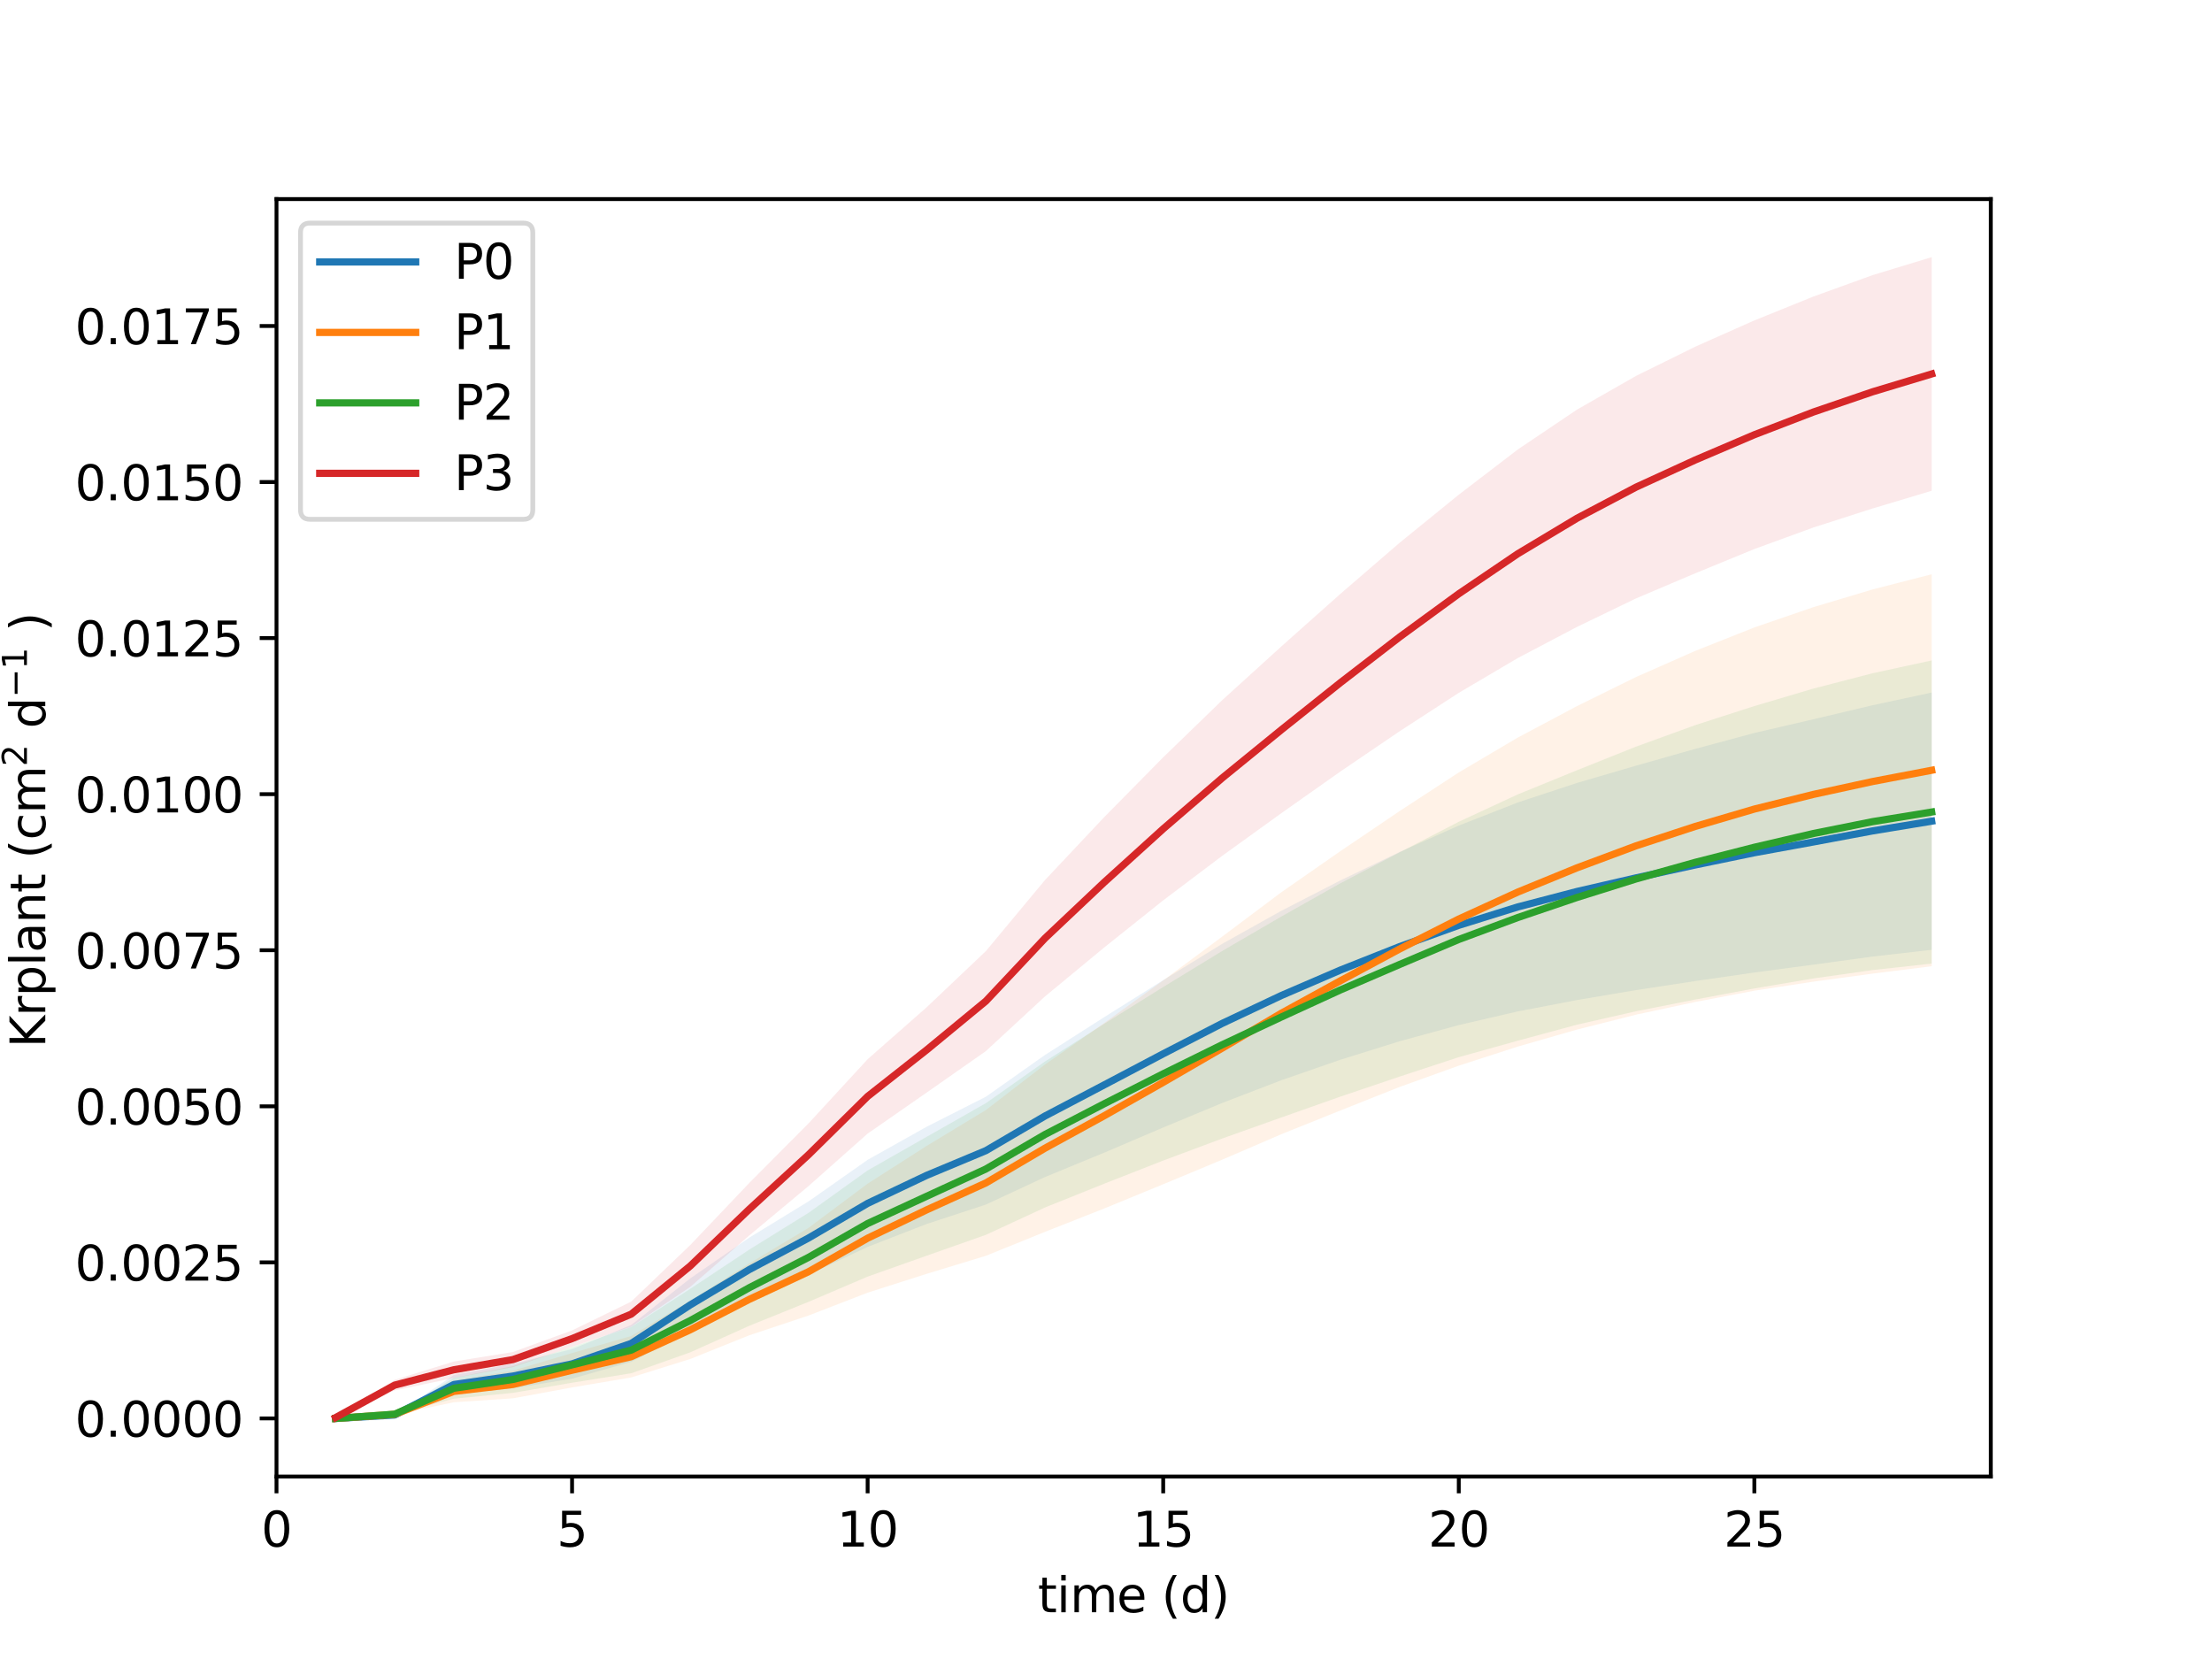 <?xml version="1.0" encoding="utf-8" standalone="no"?>
<!DOCTYPE svg PUBLIC "-//W3C//DTD SVG 1.1//EN"
  "http://www.w3.org/Graphics/SVG/1.1/DTD/svg11.dtd">
<svg xmlns:xlink="http://www.w3.org/1999/xlink" width="460.8pt" height="345.6pt" viewBox="0 0 460.8 345.6" xmlns="http://www.w3.org/2000/svg" version="1.1">
 <defs>
  <style type="text/css">*{stroke-linejoin: round; stroke-linecap: butt}</style>
 </defs>
 <g id="figure_1">
  <g id="patch_1">
   <path d="M 0 345.6 
L 460.8 345.6 
L 460.8 0 
L 0 0 
z
" style="fill: #ffffff"/>
  </g>
  <g id="axes_1">
   <g id="patch_2">
    <path d="M 57.6 307.584 
L 414.72 307.584 
L 414.72 41.472 
L 57.6 41.472 
z
" style="fill: #ffffff"/>
   </g>
   <g id="PolyCollection_1">
    <path d="M 69.914 295.488 
L 69.914 295.488 
L 82.229 294.796 
L 94.543 290.407 
L 106.858 289.222 
L 119.172 287.202 
L 131.487 283.703 
L 143.801 277.35 
L 156.116 271.121 
L 168.43 265.534 
L 180.745 259.754 
L 193.059 254.971 
L 205.374 250.933 
L 217.688 245.202 
L 230.003 240.13 
L 242.317 234.876 
L 254.632 229.759 
L 266.946 225.025 
L 279.261 220.751 
L 291.575 216.911 
L 303.89 213.541 
L 316.204 210.689 
L 328.519 208.326 
L 340.833 206.253 
L 353.148 204.372 
L 365.462 202.592 
L 377.777 200.955 
L 390.091 199.272 
L 402.406 197.862 
L 402.406 144.27 
L 402.406 144.27 
L 390.091 146.913 
L 377.777 149.832 
L 365.462 152.691 
L 353.148 156.003 
L 340.833 159.496 
L 328.519 163.097 
L 316.204 167.163 
L 303.89 171.98 
L 291.575 177.478 
L 279.261 183.388 
L 266.946 189.723 
L 254.632 196.605 
L 242.317 204.177 
L 230.003 211.904 
L 217.688 219.77 
L 205.374 228.467 
L 193.059 234.711 
L 180.745 241.613 
L 168.43 250.272 
L 156.116 257.803 
L 143.801 266.309 
L 131.487 276.025 
L 119.172 281.038 
L 106.858 284.095 
L 94.543 286.438 
L 82.229 294.75 
L 69.914 295.488 
z
" clip-path="url(#p35bf1be604)" style="fill: #1f77b4; fill-opacity: 0.1"/>
   </g>
   <g id="PolyCollection_2">
    <path d="M 69.914 295.488 
L 69.914 295.488 
L 82.229 294.698 
L 94.543 292.116 
L 106.858 291.298 
L 119.172 289.026 
L 131.487 286.947 
L 143.801 283.098 
L 156.116 278.153 
L 168.43 274.052 
L 180.745 269.287 
L 193.059 265.353 
L 205.374 261.61 
L 217.688 256.62 
L 230.003 251.76 
L 242.317 246.7 
L 254.632 241.573 
L 266.946 236.269 
L 279.261 231.32 
L 291.575 226.427 
L 303.89 221.999 
L 316.204 218.015 
L 328.519 214.48 
L 340.833 211.37 
L 353.148 208.728 
L 365.462 206.381 
L 377.777 204.494 
L 390.091 202.825 
L 402.406 201.289 
L 402.406 119.628 
L 402.406 119.628 
L 390.091 122.788 
L 377.777 126.477 
L 365.462 130.707 
L 353.148 135.594 
L 340.833 141.026 
L 328.519 147.091 
L 316.204 153.64 
L 303.89 160.912 
L 291.575 168.954 
L 279.261 177.285 
L 266.946 185.857 
L 254.632 195.092 
L 242.317 204.245 
L 230.003 213.133 
L 217.688 221.761 
L 205.374 231.248 
L 193.059 238.704 
L 180.745 246.582 
L 168.43 255.787 
L 156.116 263.178 
L 143.801 270.932 
L 131.487 278.317 
L 119.172 281.87 
L 106.858 285.525 
L 94.543 287.598 
L 82.229 294.558 
L 69.914 295.488 
z
" clip-path="url(#p35bf1be604)" style="fill: #ff7f0e; fill-opacity: 0.1"/>
   </g>
   <g id="PolyCollection_3">
    <path d="M 69.914 295.487 
L 69.914 295.487 
L 82.229 294.646 
L 94.543 291.372 
L 106.858 290.159 
L 119.172 288.046 
L 131.487 286.08 
L 143.801 281.715 
L 156.116 276.177 
L 168.43 271.2 
L 180.745 265.941 
L 193.059 261.58 
L 205.374 257.239 
L 217.688 251.545 
L 230.003 246.594 
L 242.317 241.768 
L 254.632 237.166 
L 266.946 232.784 
L 279.261 228.432 
L 291.575 224.273 
L 303.89 220.227 
L 316.204 216.791 
L 328.519 213.46 
L 340.833 210.66 
L 353.148 208.227 
L 365.462 205.916 
L 377.777 203.825 
L 390.091 202.083 
L 402.406 200.736 
L 402.406 137.58 
L 402.406 137.58 
L 390.091 140.25 
L 377.777 143.438 
L 365.462 147.084 
L 353.148 151.057 
L 340.833 155.531 
L 328.519 160.453 
L 316.204 165.478 
L 303.89 171.189 
L 291.575 177.554 
L 279.261 183.986 
L 266.946 190.923 
L 254.632 198.093 
L 242.317 205.616 
L 230.003 213.297 
L 217.688 221.127 
L 205.374 229.813 
L 193.059 236.81 
L 180.745 243.824 
L 168.43 252.657 
L 156.116 260.299 
L 143.801 268.477 
L 131.487 276.434 
L 119.172 280.607 
L 106.858 284.584 
L 94.543 287.029 
L 82.229 294.537 
L 69.914 295.487 
z
" clip-path="url(#p35bf1be604)" style="fill: #2ca02c; fill-opacity: 0.1"/>
   </g>
   <g id="PolyCollection_4">
    <path d="M 69.914 295.303 
L 69.914 295.305 
L 82.229 289.649 
L 94.543 287.055 
L 106.858 284.797 
L 119.172 280.561 
L 131.487 276.381 
L 143.801 268.076 
L 156.116 257.347 
L 168.43 247.08 
L 180.745 236.149 
L 193.059 227.589 
L 205.374 218.963 
L 217.688 207.578 
L 230.003 197.399 
L 242.317 187.562 
L 254.632 178.265 
L 266.946 169.386 
L 279.261 160.696 
L 291.575 152.328 
L 303.89 144.333 
L 316.204 137.071 
L 328.519 130.594 
L 340.833 124.648 
L 353.148 119.429 
L 365.462 114.375 
L 377.777 109.882 
L 390.091 105.926 
L 402.406 102.236 
L 402.406 53.568 
L 402.406 53.568 
L 390.091 57.314 
L 377.777 61.773 
L 365.462 66.751 
L 353.148 72.225 
L 340.833 78.301 
L 328.519 85.331 
L 316.204 93.621 
L 303.89 103.055 
L 291.575 113.06 
L 279.261 123.684 
L 266.946 134.651 
L 254.632 145.836 
L 242.317 157.766 
L 230.003 170.248 
L 217.688 183.334 
L 205.374 198.135 
L 193.059 209.817 
L 180.745 220.652 
L 168.43 234.025 
L 156.116 246.403 
L 143.801 259.357 
L 131.487 271.155 
L 119.172 277.155 
L 106.858 281.649 
L 94.543 283.636 
L 82.229 287.438 
L 69.914 295.303 
z
" clip-path="url(#p35bf1be604)" style="fill: #d62728; fill-opacity: 0.1"/>
   </g>
   <g id="matplotlib.axis_1">
    <g id="xtick_1">
     <g id="line2d_1">
      <defs>
       <path id="mae6758db24" d="M 0 0 
L 0 3.5 
" style="stroke: #000000; stroke-width: 0.8"/>
      </defs>
      <g>
       <use xlink:href="#mae6758db24" x="57.6" y="307.584" style="stroke: #000000; stroke-width: 0.8"/>
      </g>
     </g>
     <g id="text_1">
      <!-- 0 -->
      <g transform="translate(54.419 322.182)scale(0.1 -0.1)">
       <defs>
        <path id="DejaVuSans-30" d="M 2034 4250 
Q 1547 4250 1301 3770 
Q 1056 3291 1056 2328 
Q 1056 1369 1301 889 
Q 1547 409 2034 409 
Q 2525 409 2770 889 
Q 3016 1369 3016 2328 
Q 3016 3291 2770 3770 
Q 2525 4250 2034 4250 
z
M 2034 4750 
Q 2819 4750 3233 4129 
Q 3647 3509 3647 2328 
Q 3647 1150 3233 529 
Q 2819 -91 2034 -91 
Q 1250 -91 836 529 
Q 422 1150 422 2328 
Q 422 3509 836 4129 
Q 1250 4750 2034 4750 
z
" transform="scale(0.016)"/>
       </defs>
       <use xlink:href="#DejaVuSans-30"/>
      </g>
     </g>
    </g>
    <g id="xtick_2">
     <g id="line2d_2">
      <g>
       <use xlink:href="#mae6758db24" x="119.172" y="307.584" style="stroke: #000000; stroke-width: 0.8"/>
      </g>
     </g>
     <g id="text_2">
      <!-- 5 -->
      <g transform="translate(115.991 322.182)scale(0.1 -0.1)">
       <defs>
        <path id="DejaVuSans-35" d="M 691 4666 
L 3169 4666 
L 3169 4134 
L 1269 4134 
L 1269 2991 
Q 1406 3038 1543 3061 
Q 1681 3084 1819 3084 
Q 2600 3084 3056 2656 
Q 3513 2228 3513 1497 
Q 3513 744 3044 326 
Q 2575 -91 1722 -91 
Q 1428 -91 1123 -41 
Q 819 9 494 109 
L 494 744 
Q 775 591 1075 516 
Q 1375 441 1709 441 
Q 2250 441 2565 725 
Q 2881 1009 2881 1497 
Q 2881 1984 2565 2268 
Q 2250 2553 1709 2553 
Q 1456 2553 1204 2497 
Q 953 2441 691 2322 
L 691 4666 
z
" transform="scale(0.016)"/>
       </defs>
       <use xlink:href="#DejaVuSans-35"/>
      </g>
     </g>
    </g>
    <g id="xtick_3">
     <g id="line2d_3">
      <g>
       <use xlink:href="#mae6758db24" x="180.745" y="307.584" style="stroke: #000000; stroke-width: 0.8"/>
      </g>
     </g>
     <g id="text_3">
      <!-- 10 -->
      <g transform="translate(174.382 322.182)scale(0.1 -0.1)">
       <defs>
        <path id="DejaVuSans-31" d="M 794 531 
L 1825 531 
L 1825 4091 
L 703 3866 
L 703 4441 
L 1819 4666 
L 2450 4666 
L 2450 531 
L 3481 531 
L 3481 0 
L 794 0 
L 794 531 
z
" transform="scale(0.016)"/>
       </defs>
       <use xlink:href="#DejaVuSans-31"/>
       <use xlink:href="#DejaVuSans-30" x="63.623"/>
      </g>
     </g>
    </g>
    <g id="xtick_4">
     <g id="line2d_4">
      <g>
       <use xlink:href="#mae6758db24" x="242.317" y="307.584" style="stroke: #000000; stroke-width: 0.8"/>
      </g>
     </g>
     <g id="text_4">
      <!-- 15 -->
      <g transform="translate(235.955 322.182)scale(0.1 -0.1)">
       <use xlink:href="#DejaVuSans-31"/>
       <use xlink:href="#DejaVuSans-35" x="63.623"/>
      </g>
     </g>
    </g>
    <g id="xtick_5">
     <g id="line2d_5">
      <g>
       <use xlink:href="#mae6758db24" x="303.89" y="307.584" style="stroke: #000000; stroke-width: 0.8"/>
      </g>
     </g>
     <g id="text_5">
      <!-- 20 -->
      <g transform="translate(297.527 322.182)scale(0.1 -0.1)">
       <defs>
        <path id="DejaVuSans-32" d="M 1228 531 
L 3431 531 
L 3431 0 
L 469 0 
L 469 531 
Q 828 903 1448 1529 
Q 2069 2156 2228 2338 
Q 2531 2678 2651 2914 
Q 2772 3150 2772 3378 
Q 2772 3750 2511 3984 
Q 2250 4219 1831 4219 
Q 1534 4219 1204 4116 
Q 875 4013 500 3803 
L 500 4441 
Q 881 4594 1212 4672 
Q 1544 4750 1819 4750 
Q 2544 4750 2975 4387 
Q 3406 4025 3406 3419 
Q 3406 3131 3298 2873 
Q 3191 2616 2906 2266 
Q 2828 2175 2409 1742 
Q 1991 1309 1228 531 
z
" transform="scale(0.016)"/>
       </defs>
       <use xlink:href="#DejaVuSans-32"/>
       <use xlink:href="#DejaVuSans-30" x="63.623"/>
      </g>
     </g>
    </g>
    <g id="xtick_6">
     <g id="line2d_6">
      <g>
       <use xlink:href="#mae6758db24" x="365.462" y="307.584" style="stroke: #000000; stroke-width: 0.8"/>
      </g>
     </g>
     <g id="text_6">
      <!-- 25 -->
      <g transform="translate(359.1 322.182)scale(0.1 -0.1)">
       <use xlink:href="#DejaVuSans-32"/>
       <use xlink:href="#DejaVuSans-35" x="63.623"/>
      </g>
     </g>
    </g>
    <g id="text_7">
     <!-- time (d) -->
     <g transform="translate(216.199 335.861)scale(0.1 -0.1)">
      <defs>
       <path id="DejaVuSans-74" d="M 1172 4494 
L 1172 3500 
L 2356 3500 
L 2356 3053 
L 1172 3053 
L 1172 1153 
Q 1172 725 1289 603 
Q 1406 481 1766 481 
L 2356 481 
L 2356 0 
L 1766 0 
Q 1100 0 847 248 
Q 594 497 594 1153 
L 594 3053 
L 172 3053 
L 172 3500 
L 594 3500 
L 594 4494 
L 1172 4494 
z
" transform="scale(0.016)"/>
       <path id="DejaVuSans-69" d="M 603 3500 
L 1178 3500 
L 1178 0 
L 603 0 
L 603 3500 
z
M 603 4863 
L 1178 4863 
L 1178 4134 
L 603 4134 
L 603 4863 
z
" transform="scale(0.016)"/>
       <path id="DejaVuSans-6d" d="M 3328 2828 
Q 3544 3216 3844 3400 
Q 4144 3584 4550 3584 
Q 5097 3584 5394 3201 
Q 5691 2819 5691 2113 
L 5691 0 
L 5113 0 
L 5113 2094 
Q 5113 2597 4934 2840 
Q 4756 3084 4391 3084 
Q 3944 3084 3684 2787 
Q 3425 2491 3425 1978 
L 3425 0 
L 2847 0 
L 2847 2094 
Q 2847 2600 2669 2842 
Q 2491 3084 2119 3084 
Q 1678 3084 1418 2786 
Q 1159 2488 1159 1978 
L 1159 0 
L 581 0 
L 581 3500 
L 1159 3500 
L 1159 2956 
Q 1356 3278 1631 3431 
Q 1906 3584 2284 3584 
Q 2666 3584 2933 3390 
Q 3200 3197 3328 2828 
z
" transform="scale(0.016)"/>
       <path id="DejaVuSans-65" d="M 3597 1894 
L 3597 1613 
L 953 1613 
Q 991 1019 1311 708 
Q 1631 397 2203 397 
Q 2534 397 2845 478 
Q 3156 559 3463 722 
L 3463 178 
Q 3153 47 2828 -22 
Q 2503 -91 2169 -91 
Q 1331 -91 842 396 
Q 353 884 353 1716 
Q 353 2575 817 3079 
Q 1281 3584 2069 3584 
Q 2775 3584 3186 3129 
Q 3597 2675 3597 1894 
z
M 3022 2063 
Q 3016 2534 2758 2815 
Q 2500 3097 2075 3097 
Q 1594 3097 1305 2825 
Q 1016 2553 972 2059 
L 3022 2063 
z
" transform="scale(0.016)"/>
       <path id="DejaVuSans-20" transform="scale(0.016)"/>
       <path id="DejaVuSans-28" d="M 1984 4856 
Q 1566 4138 1362 3434 
Q 1159 2731 1159 2009 
Q 1159 1288 1364 580 
Q 1569 -128 1984 -844 
L 1484 -844 
Q 1016 -109 783 600 
Q 550 1309 550 2009 
Q 550 2706 781 3412 
Q 1013 4119 1484 4856 
L 1984 4856 
z
" transform="scale(0.016)"/>
       <path id="DejaVuSans-64" d="M 2906 2969 
L 2906 4863 
L 3481 4863 
L 3481 0 
L 2906 0 
L 2906 525 
Q 2725 213 2448 61 
Q 2172 -91 1784 -91 
Q 1150 -91 751 415 
Q 353 922 353 1747 
Q 353 2572 751 3078 
Q 1150 3584 1784 3584 
Q 2172 3584 2448 3432 
Q 2725 3281 2906 2969 
z
M 947 1747 
Q 947 1113 1208 752 
Q 1469 391 1925 391 
Q 2381 391 2643 752 
Q 2906 1113 2906 1747 
Q 2906 2381 2643 2742 
Q 2381 3103 1925 3103 
Q 1469 3103 1208 2742 
Q 947 2381 947 1747 
z
" transform="scale(0.016)"/>
       <path id="DejaVuSans-29" d="M 513 4856 
L 1013 4856 
Q 1481 4119 1714 3412 
Q 1947 2706 1947 2009 
Q 1947 1309 1714 600 
Q 1481 -109 1013 -844 
L 513 -844 
Q 928 -128 1133 580 
Q 1338 1288 1338 2009 
Q 1338 2731 1133 3434 
Q 928 4138 513 4856 
z
" transform="scale(0.016)"/>
      </defs>
      <use xlink:href="#DejaVuSans-74"/>
      <use xlink:href="#DejaVuSans-69" x="39.209"/>
      <use xlink:href="#DejaVuSans-6d" x="66.992"/>
      <use xlink:href="#DejaVuSans-65" x="164.404"/>
      <use xlink:href="#DejaVuSans-20" x="225.928"/>
      <use xlink:href="#DejaVuSans-28" x="257.715"/>
      <use xlink:href="#DejaVuSans-64" x="296.729"/>
      <use xlink:href="#DejaVuSans-29" x="360.205"/>
     </g>
    </g>
   </g>
   <g id="matplotlib.axis_2">
    <g id="ytick_1">
     <g id="line2d_7">
      <defs>
       <path id="m75019d437c" d="M 0 0 
L -3.5 0 
" style="stroke: #000000; stroke-width: 0.8"/>
      </defs>
      <g>
       <use xlink:href="#m75019d437c" x="57.6" y="295.488" style="stroke: #000000; stroke-width: 0.8"/>
      </g>
     </g>
     <g id="text_8">
      <!-- 0.0000 -->
      <g transform="translate(15.609 299.287)scale(0.1 -0.1)">
       <defs>
        <path id="DejaVuSans-2e" d="M 684 794 
L 1344 794 
L 1344 0 
L 684 0 
L 684 794 
z
" transform="scale(0.016)"/>
       </defs>
       <use xlink:href="#DejaVuSans-30"/>
       <use xlink:href="#DejaVuSans-2e" x="63.623"/>
       <use xlink:href="#DejaVuSans-30" x="95.41"/>
       <use xlink:href="#DejaVuSans-30" x="159.033"/>
       <use xlink:href="#DejaVuSans-30" x="222.656"/>
       <use xlink:href="#DejaVuSans-30" x="286.279"/>
      </g>
     </g>
    </g>
    <g id="ytick_2">
     <g id="line2d_8">
      <g>
       <use xlink:href="#m75019d437c" x="57.6" y="262.976" style="stroke: #000000; stroke-width: 0.8"/>
      </g>
     </g>
     <g id="text_9">
      <!-- 0.0025 -->
      <g transform="translate(15.609 266.775)scale(0.1 -0.1)">
       <use xlink:href="#DejaVuSans-30"/>
       <use xlink:href="#DejaVuSans-2e" x="63.623"/>
       <use xlink:href="#DejaVuSans-30" x="95.41"/>
       <use xlink:href="#DejaVuSans-30" x="159.033"/>
       <use xlink:href="#DejaVuSans-32" x="222.656"/>
       <use xlink:href="#DejaVuSans-35" x="286.279"/>
      </g>
     </g>
    </g>
    <g id="ytick_3">
     <g id="line2d_9">
      <g>
       <use xlink:href="#m75019d437c" x="57.6" y="230.465" style="stroke: #000000; stroke-width: 0.8"/>
      </g>
     </g>
     <g id="text_10">
      <!-- 0.0050 -->
      <g transform="translate(15.609 234.264)scale(0.1 -0.1)">
       <use xlink:href="#DejaVuSans-30"/>
       <use xlink:href="#DejaVuSans-2e" x="63.623"/>
       <use xlink:href="#DejaVuSans-30" x="95.41"/>
       <use xlink:href="#DejaVuSans-30" x="159.033"/>
       <use xlink:href="#DejaVuSans-35" x="222.656"/>
       <use xlink:href="#DejaVuSans-30" x="286.279"/>
      </g>
     </g>
    </g>
    <g id="ytick_4">
     <g id="line2d_10">
      <g>
       <use xlink:href="#m75019d437c" x="57.6" y="197.953" style="stroke: #000000; stroke-width: 0.8"/>
      </g>
     </g>
     <g id="text_11">
      <!-- 0.0075 -->
      <g transform="translate(15.609 201.752)scale(0.1 -0.1)">
       <defs>
        <path id="DejaVuSans-37" d="M 525 4666 
L 3525 4666 
L 3525 4397 
L 1831 0 
L 1172 0 
L 2766 4134 
L 525 4134 
L 525 4666 
z
" transform="scale(0.016)"/>
       </defs>
       <use xlink:href="#DejaVuSans-30"/>
       <use xlink:href="#DejaVuSans-2e" x="63.623"/>
       <use xlink:href="#DejaVuSans-30" x="95.41"/>
       <use xlink:href="#DejaVuSans-30" x="159.033"/>
       <use xlink:href="#DejaVuSans-37" x="222.656"/>
       <use xlink:href="#DejaVuSans-35" x="286.279"/>
      </g>
     </g>
    </g>
    <g id="ytick_5">
     <g id="line2d_11">
      <g>
       <use xlink:href="#m75019d437c" x="57.6" y="165.441" style="stroke: #000000; stroke-width: 0.8"/>
      </g>
     </g>
     <g id="text_12">
      <!-- 0.0100 -->
      <g transform="translate(15.609 169.24)scale(0.1 -0.1)">
       <use xlink:href="#DejaVuSans-30"/>
       <use xlink:href="#DejaVuSans-2e" x="63.623"/>
       <use xlink:href="#DejaVuSans-30" x="95.41"/>
       <use xlink:href="#DejaVuSans-31" x="159.033"/>
       <use xlink:href="#DejaVuSans-30" x="222.656"/>
       <use xlink:href="#DejaVuSans-30" x="286.279"/>
      </g>
     </g>
    </g>
    <g id="ytick_6">
     <g id="line2d_12">
      <g>
       <use xlink:href="#m75019d437c" x="57.6" y="132.929" style="stroke: #000000; stroke-width: 0.8"/>
      </g>
     </g>
     <g id="text_13">
      <!-- 0.0125 -->
      <g transform="translate(15.609 136.729)scale(0.1 -0.1)">
       <use xlink:href="#DejaVuSans-30"/>
       <use xlink:href="#DejaVuSans-2e" x="63.623"/>
       <use xlink:href="#DejaVuSans-30" x="95.41"/>
       <use xlink:href="#DejaVuSans-31" x="159.033"/>
       <use xlink:href="#DejaVuSans-32" x="222.656"/>
       <use xlink:href="#DejaVuSans-35" x="286.279"/>
      </g>
     </g>
    </g>
    <g id="ytick_7">
     <g id="line2d_13">
      <g>
       <use xlink:href="#m75019d437c" x="57.6" y="100.418" style="stroke: #000000; stroke-width: 0.8"/>
      </g>
     </g>
     <g id="text_14">
      <!-- 0.0150 -->
      <g transform="translate(15.609 104.217)scale(0.1 -0.1)">
       <use xlink:href="#DejaVuSans-30"/>
       <use xlink:href="#DejaVuSans-2e" x="63.623"/>
       <use xlink:href="#DejaVuSans-30" x="95.41"/>
       <use xlink:href="#DejaVuSans-31" x="159.033"/>
       <use xlink:href="#DejaVuSans-35" x="222.656"/>
       <use xlink:href="#DejaVuSans-30" x="286.279"/>
      </g>
     </g>
    </g>
    <g id="ytick_8">
     <g id="line2d_14">
      <g>
       <use xlink:href="#m75019d437c" x="57.6" y="67.906" style="stroke: #000000; stroke-width: 0.8"/>
      </g>
     </g>
     <g id="text_15">
      <!-- 0.0175 -->
      <g transform="translate(15.609 71.705)scale(0.1 -0.1)">
       <use xlink:href="#DejaVuSans-30"/>
       <use xlink:href="#DejaVuSans-2e" x="63.623"/>
       <use xlink:href="#DejaVuSans-30" x="95.41"/>
       <use xlink:href="#DejaVuSans-31" x="159.033"/>
       <use xlink:href="#DejaVuSans-37" x="222.656"/>
       <use xlink:href="#DejaVuSans-35" x="286.279"/>
      </g>
     </g>
    </g>
    <g id="text_16">
     <!--  Krplant (cm$^2$ d$^{-1}$ ) -->
     <g transform="translate(9.509 221.428)rotate(-90)scale(0.1 -0.1)">
      <defs>
       <path id="DejaVuSans-4b" d="M 628 4666 
L 1259 4666 
L 1259 2694 
L 3353 4666 
L 4166 4666 
L 1850 2491 
L 4331 0 
L 3500 0 
L 1259 2247 
L 1259 0 
L 628 0 
L 628 4666 
z
" transform="scale(0.016)"/>
       <path id="DejaVuSans-72" d="M 2631 2963 
Q 2534 3019 2420 3045 
Q 2306 3072 2169 3072 
Q 1681 3072 1420 2755 
Q 1159 2438 1159 1844 
L 1159 0 
L 581 0 
L 581 3500 
L 1159 3500 
L 1159 2956 
Q 1341 3275 1631 3429 
Q 1922 3584 2338 3584 
Q 2397 3584 2469 3576 
Q 2541 3569 2628 3553 
L 2631 2963 
z
" transform="scale(0.016)"/>
       <path id="DejaVuSans-70" d="M 1159 525 
L 1159 -1331 
L 581 -1331 
L 581 3500 
L 1159 3500 
L 1159 2969 
Q 1341 3281 1617 3432 
Q 1894 3584 2278 3584 
Q 2916 3584 3314 3078 
Q 3713 2572 3713 1747 
Q 3713 922 3314 415 
Q 2916 -91 2278 -91 
Q 1894 -91 1617 61 
Q 1341 213 1159 525 
z
M 3116 1747 
Q 3116 2381 2855 2742 
Q 2594 3103 2138 3103 
Q 1681 3103 1420 2742 
Q 1159 2381 1159 1747 
Q 1159 1113 1420 752 
Q 1681 391 2138 391 
Q 2594 391 2855 752 
Q 3116 1113 3116 1747 
z
" transform="scale(0.016)"/>
       <path id="DejaVuSans-6c" d="M 603 4863 
L 1178 4863 
L 1178 0 
L 603 0 
L 603 4863 
z
" transform="scale(0.016)"/>
       <path id="DejaVuSans-61" d="M 2194 1759 
Q 1497 1759 1228 1600 
Q 959 1441 959 1056 
Q 959 750 1161 570 
Q 1363 391 1709 391 
Q 2188 391 2477 730 
Q 2766 1069 2766 1631 
L 2766 1759 
L 2194 1759 
z
M 3341 1997 
L 3341 0 
L 2766 0 
L 2766 531 
Q 2569 213 2275 61 
Q 1981 -91 1556 -91 
Q 1019 -91 701 211 
Q 384 513 384 1019 
Q 384 1609 779 1909 
Q 1175 2209 1959 2209 
L 2766 2209 
L 2766 2266 
Q 2766 2663 2505 2880 
Q 2244 3097 1772 3097 
Q 1472 3097 1187 3025 
Q 903 2953 641 2809 
L 641 3341 
Q 956 3463 1253 3523 
Q 1550 3584 1831 3584 
Q 2591 3584 2966 3190 
Q 3341 2797 3341 1997 
z
" transform="scale(0.016)"/>
       <path id="DejaVuSans-6e" d="M 3513 2113 
L 3513 0 
L 2938 0 
L 2938 2094 
Q 2938 2591 2744 2837 
Q 2550 3084 2163 3084 
Q 1697 3084 1428 2787 
Q 1159 2491 1159 1978 
L 1159 0 
L 581 0 
L 581 3500 
L 1159 3500 
L 1159 2956 
Q 1366 3272 1645 3428 
Q 1925 3584 2291 3584 
Q 2894 3584 3203 3211 
Q 3513 2838 3513 2113 
z
" transform="scale(0.016)"/>
       <path id="DejaVuSans-63" d="M 3122 3366 
L 3122 2828 
Q 2878 2963 2633 3030 
Q 2388 3097 2138 3097 
Q 1578 3097 1268 2742 
Q 959 2388 959 1747 
Q 959 1106 1268 751 
Q 1578 397 2138 397 
Q 2388 397 2633 464 
Q 2878 531 3122 666 
L 3122 134 
Q 2881 22 2623 -34 
Q 2366 -91 2075 -91 
Q 1284 -91 818 406 
Q 353 903 353 1747 
Q 353 2603 823 3093 
Q 1294 3584 2113 3584 
Q 2378 3584 2631 3529 
Q 2884 3475 3122 3366 
z
" transform="scale(0.016)"/>
       <path id="DejaVuSans-2212" d="M 678 2272 
L 4684 2272 
L 4684 1741 
L 678 1741 
L 678 2272 
z
" transform="scale(0.016)"/>
      </defs>
      <use xlink:href="#DejaVuSans-20" transform="translate(0 0.766)"/>
      <use xlink:href="#DejaVuSans-4b" transform="translate(31.787 0.766)"/>
      <use xlink:href="#DejaVuSans-72" transform="translate(97.363 0.766)"/>
      <use xlink:href="#DejaVuSans-70" transform="translate(138.477 0.766)"/>
      <use xlink:href="#DejaVuSans-6c" transform="translate(201.953 0.766)"/>
      <use xlink:href="#DejaVuSans-61" transform="translate(229.736 0.766)"/>
      <use xlink:href="#DejaVuSans-6e" transform="translate(291.016 0.766)"/>
      <use xlink:href="#DejaVuSans-74" transform="translate(354.395 0.766)"/>
      <use xlink:href="#DejaVuSans-20" transform="translate(393.604 0.766)"/>
      <use xlink:href="#DejaVuSans-28" transform="translate(425.391 0.766)"/>
      <use xlink:href="#DejaVuSans-63" transform="translate(464.404 0.766)"/>
      <use xlink:href="#DejaVuSans-6d" transform="translate(519.385 0.766)"/>
      <use xlink:href="#DejaVuSans-32" transform="translate(617.754 39.047)scale(0.7)"/>
      <use xlink:href="#DejaVuSans-20" transform="translate(665.024 0.766)"/>
      <use xlink:href="#DejaVuSans-64" transform="translate(696.812 0.766)"/>
      <use xlink:href="#DejaVuSans-2212" transform="translate(761.245 39.047)scale(0.7)"/>
      <use xlink:href="#DejaVuSans-31" transform="translate(819.897 39.047)scale(0.7)"/>
      <use xlink:href="#DejaVuSans-20" transform="translate(867.168 0.766)"/>
      <use xlink:href="#DejaVuSans-29" transform="translate(898.955 0.766)"/>
     </g>
    </g>
   </g>
   <g id="line2d_15">
    <path d="M 69.914 295.488 
L 82.229 294.773 
L 94.543 288.422 
L 106.858 286.659 
L 119.172 284.12 
L 131.487 279.864 
L 143.801 271.83 
L 156.116 264.462 
L 168.43 257.903 
L 180.745 250.684 
L 193.059 244.841 
L 205.374 239.7 
L 217.688 232.486 
L 230.003 226.017 
L 242.317 219.526 
L 254.632 213.182 
L 266.946 207.374 
L 279.261 202.07 
L 291.575 197.195 
L 303.89 192.76 
L 316.204 188.926 
L 328.519 185.711 
L 340.833 182.874 
L 353.148 180.188 
L 365.462 177.641 
L 377.777 175.393 
L 390.091 173.092 
L 402.406 171.066 
" clip-path="url(#p35bf1be604)" style="fill: none; stroke: #1f77b4; stroke-width: 1.5; stroke-linecap: square"/>
   </g>
   <g id="line2d_16">
    <path d="M 69.914 295.488 
L 82.229 294.628 
L 94.543 289.857 
L 106.858 288.411 
L 119.172 285.448 
L 131.487 282.632 
L 143.801 277.015 
L 156.116 270.666 
L 168.43 264.919 
L 180.745 257.934 
L 193.059 252.028 
L 205.374 246.429 
L 217.688 239.19 
L 230.003 232.447 
L 242.317 225.472 
L 254.632 218.333 
L 266.946 211.063 
L 279.261 204.302 
L 291.575 197.691 
L 303.89 191.455 
L 316.204 185.827 
L 328.519 180.785 
L 340.833 176.198 
L 353.148 172.161 
L 365.462 168.544 
L 377.777 165.486 
L 390.091 162.806 
L 402.406 160.458 
" clip-path="url(#p35bf1be604)" style="fill: none; stroke: #ff7f0e; stroke-width: 1.5; stroke-linecap: square"/>
   </g>
   <g id="line2d_17">
    <path d="M 69.914 295.487 
L 82.229 294.592 
L 94.543 289.2 
L 106.858 287.371 
L 119.172 284.327 
L 131.487 281.257 
L 143.801 275.096 
L 156.116 268.238 
L 168.43 261.929 
L 180.745 254.883 
L 193.059 249.195 
L 205.374 243.526 
L 217.688 236.336 
L 230.003 229.946 
L 242.317 223.692 
L 254.632 217.629 
L 266.946 211.854 
L 279.261 206.209 
L 291.575 200.913 
L 303.89 195.708 
L 316.204 191.134 
L 328.519 186.957 
L 340.833 183.095 
L 353.148 179.642 
L 365.462 176.5 
L 377.777 173.632 
L 390.091 171.166 
L 402.406 169.158 
" clip-path="url(#p35bf1be604)" style="fill: none; stroke: #2ca02c; stroke-width: 1.5; stroke-linecap: square"/>
   </g>
   <g id="line2d_18">
    <path d="M 69.914 295.304 
L 82.229 288.543 
L 94.543 285.346 
L 106.858 283.223 
L 119.172 278.858 
L 131.487 273.768 
L 143.801 263.717 
L 156.116 251.875 
L 168.43 240.553 
L 180.745 228.4 
L 193.059 218.703 
L 205.374 208.549 
L 217.688 195.456 
L 230.003 183.823 
L 242.317 172.664 
L 254.632 162.051 
L 266.946 152.018 
L 279.261 142.19 
L 291.575 132.694 
L 303.89 123.694 
L 316.204 115.346 
L 328.519 107.962 
L 340.833 101.474 
L 353.148 95.827 
L 365.462 90.563 
L 377.777 85.828 
L 390.091 81.62 
L 402.406 77.902 
" clip-path="url(#p35bf1be604)" style="fill: none; stroke: #d62728; stroke-width: 1.5; stroke-linecap: square"/>
   </g>
   <g id="patch_3">
    <path d="M 57.6 307.584 
L 57.6 41.472 
" style="fill: none; stroke: #000000; stroke-width: 0.8; stroke-linejoin: miter; stroke-linecap: square"/>
   </g>
   <g id="patch_4">
    <path d="M 414.72 307.584 
L 414.72 41.472 
" style="fill: none; stroke: #000000; stroke-width: 0.8; stroke-linejoin: miter; stroke-linecap: square"/>
   </g>
   <g id="patch_5">
    <path d="M 57.6 307.584 
L 414.72 307.584 
" style="fill: none; stroke: #000000; stroke-width: 0.8; stroke-linejoin: miter; stroke-linecap: square"/>
   </g>
   <g id="patch_6">
    <path d="M 57.6 41.472 
L 414.72 41.472 
" style="fill: none; stroke: #000000; stroke-width: 0.8; stroke-linejoin: miter; stroke-linecap: square"/>
   </g>
   <g id="legend_1">
    <g id="patch_7">
     <path d="M 64.6 108.184 
L 108.992 108.184 
Q 110.992 108.184 110.992 106.184 
L 110.992 48.472 
Q 110.992 46.472 108.992 46.472 
L 64.6 46.472 
Q 62.6 46.472 62.6 48.472 
L 62.6 106.184 
Q 62.6 108.184 64.6 108.184 
z
" style="fill: #ffffff; opacity: 0.8; stroke: #cccccc; stroke-linejoin: miter"/>
    </g>
    <g id="line2d_19">
     <path d="M 66.6 54.57 
L 76.6 54.57 
L 86.6 54.57 
" style="fill: none; stroke: #1f77b4; stroke-width: 1.5; stroke-linecap: square"/>
    </g>
    <g id="text_17">
     <!-- P0 -->
     <g transform="translate(94.6 58.07)scale(0.1 -0.1)">
      <defs>
       <path id="DejaVuSans-50" d="M 1259 4147 
L 1259 2394 
L 2053 2394 
Q 2494 2394 2734 2622 
Q 2975 2850 2975 3272 
Q 2975 3691 2734 3919 
Q 2494 4147 2053 4147 
L 1259 4147 
z
M 628 4666 
L 2053 4666 
Q 2838 4666 3239 4311 
Q 3641 3956 3641 3272 
Q 3641 2581 3239 2228 
Q 2838 1875 2053 1875 
L 1259 1875 
L 1259 0 
L 628 0 
L 628 4666 
z
" transform="scale(0.016)"/>
      </defs>
      <use xlink:href="#DejaVuSans-50"/>
      <use xlink:href="#DejaVuSans-30" x="60.303"/>
     </g>
    </g>
    <g id="line2d_20">
     <path d="M 66.6 69.249 
L 76.6 69.249 
L 86.6 69.249 
" style="fill: none; stroke: #ff7f0e; stroke-width: 1.5; stroke-linecap: square"/>
    </g>
    <g id="text_18">
     <!-- P1 -->
     <g transform="translate(94.6 72.749)scale(0.1 -0.1)">
      <use xlink:href="#DejaVuSans-50"/>
      <use xlink:href="#DejaVuSans-31" x="60.303"/>
     </g>
    </g>
    <g id="line2d_21">
     <path d="M 66.6 83.927 
L 76.6 83.927 
L 86.6 83.927 
" style="fill: none; stroke: #2ca02c; stroke-width: 1.5; stroke-linecap: square"/>
    </g>
    <g id="text_19">
     <!-- P2 -->
     <g transform="translate(94.6 87.427)scale(0.1 -0.1)">
      <use xlink:href="#DejaVuSans-50"/>
      <use xlink:href="#DejaVuSans-32" x="60.303"/>
     </g>
    </g>
    <g id="line2d_22">
     <path d="M 66.6 98.605 
L 76.6 98.605 
L 86.6 98.605 
" style="fill: none; stroke: #d62728; stroke-width: 1.5; stroke-linecap: square"/>
    </g>
    <g id="text_20">
     <!-- P3 -->
     <g transform="translate(94.6 102.105)scale(0.1 -0.1)">
      <defs>
       <path id="DejaVuSans-33" d="M 2597 2516 
Q 3050 2419 3304 2112 
Q 3559 1806 3559 1356 
Q 3559 666 3084 287 
Q 2609 -91 1734 -91 
Q 1441 -91 1130 -33 
Q 819 25 488 141 
L 488 750 
Q 750 597 1062 519 
Q 1375 441 1716 441 
Q 2309 441 2620 675 
Q 2931 909 2931 1356 
Q 2931 1769 2642 2001 
Q 2353 2234 1838 2234 
L 1294 2234 
L 1294 2753 
L 1863 2753 
Q 2328 2753 2575 2939 
Q 2822 3125 2822 3475 
Q 2822 3834 2567 4026 
Q 2313 4219 1838 4219 
Q 1578 4219 1281 4162 
Q 984 4106 628 3988 
L 628 4550 
Q 988 4650 1302 4700 
Q 1616 4750 1894 4750 
Q 2613 4750 3031 4423 
Q 3450 4097 3450 3541 
Q 3450 3153 3228 2886 
Q 3006 2619 2597 2516 
z
" transform="scale(0.016)"/>
      </defs>
      <use xlink:href="#DejaVuSans-50"/>
      <use xlink:href="#DejaVuSans-33" x="60.303"/>
     </g>
    </g>
   </g>
  </g>
 </g>
 <defs>
  <clipPath id="p35bf1be604">
   <rect x="57.6" y="41.472" width="357.12" height="266.112"/>
  </clipPath>
 </defs>
</svg>
